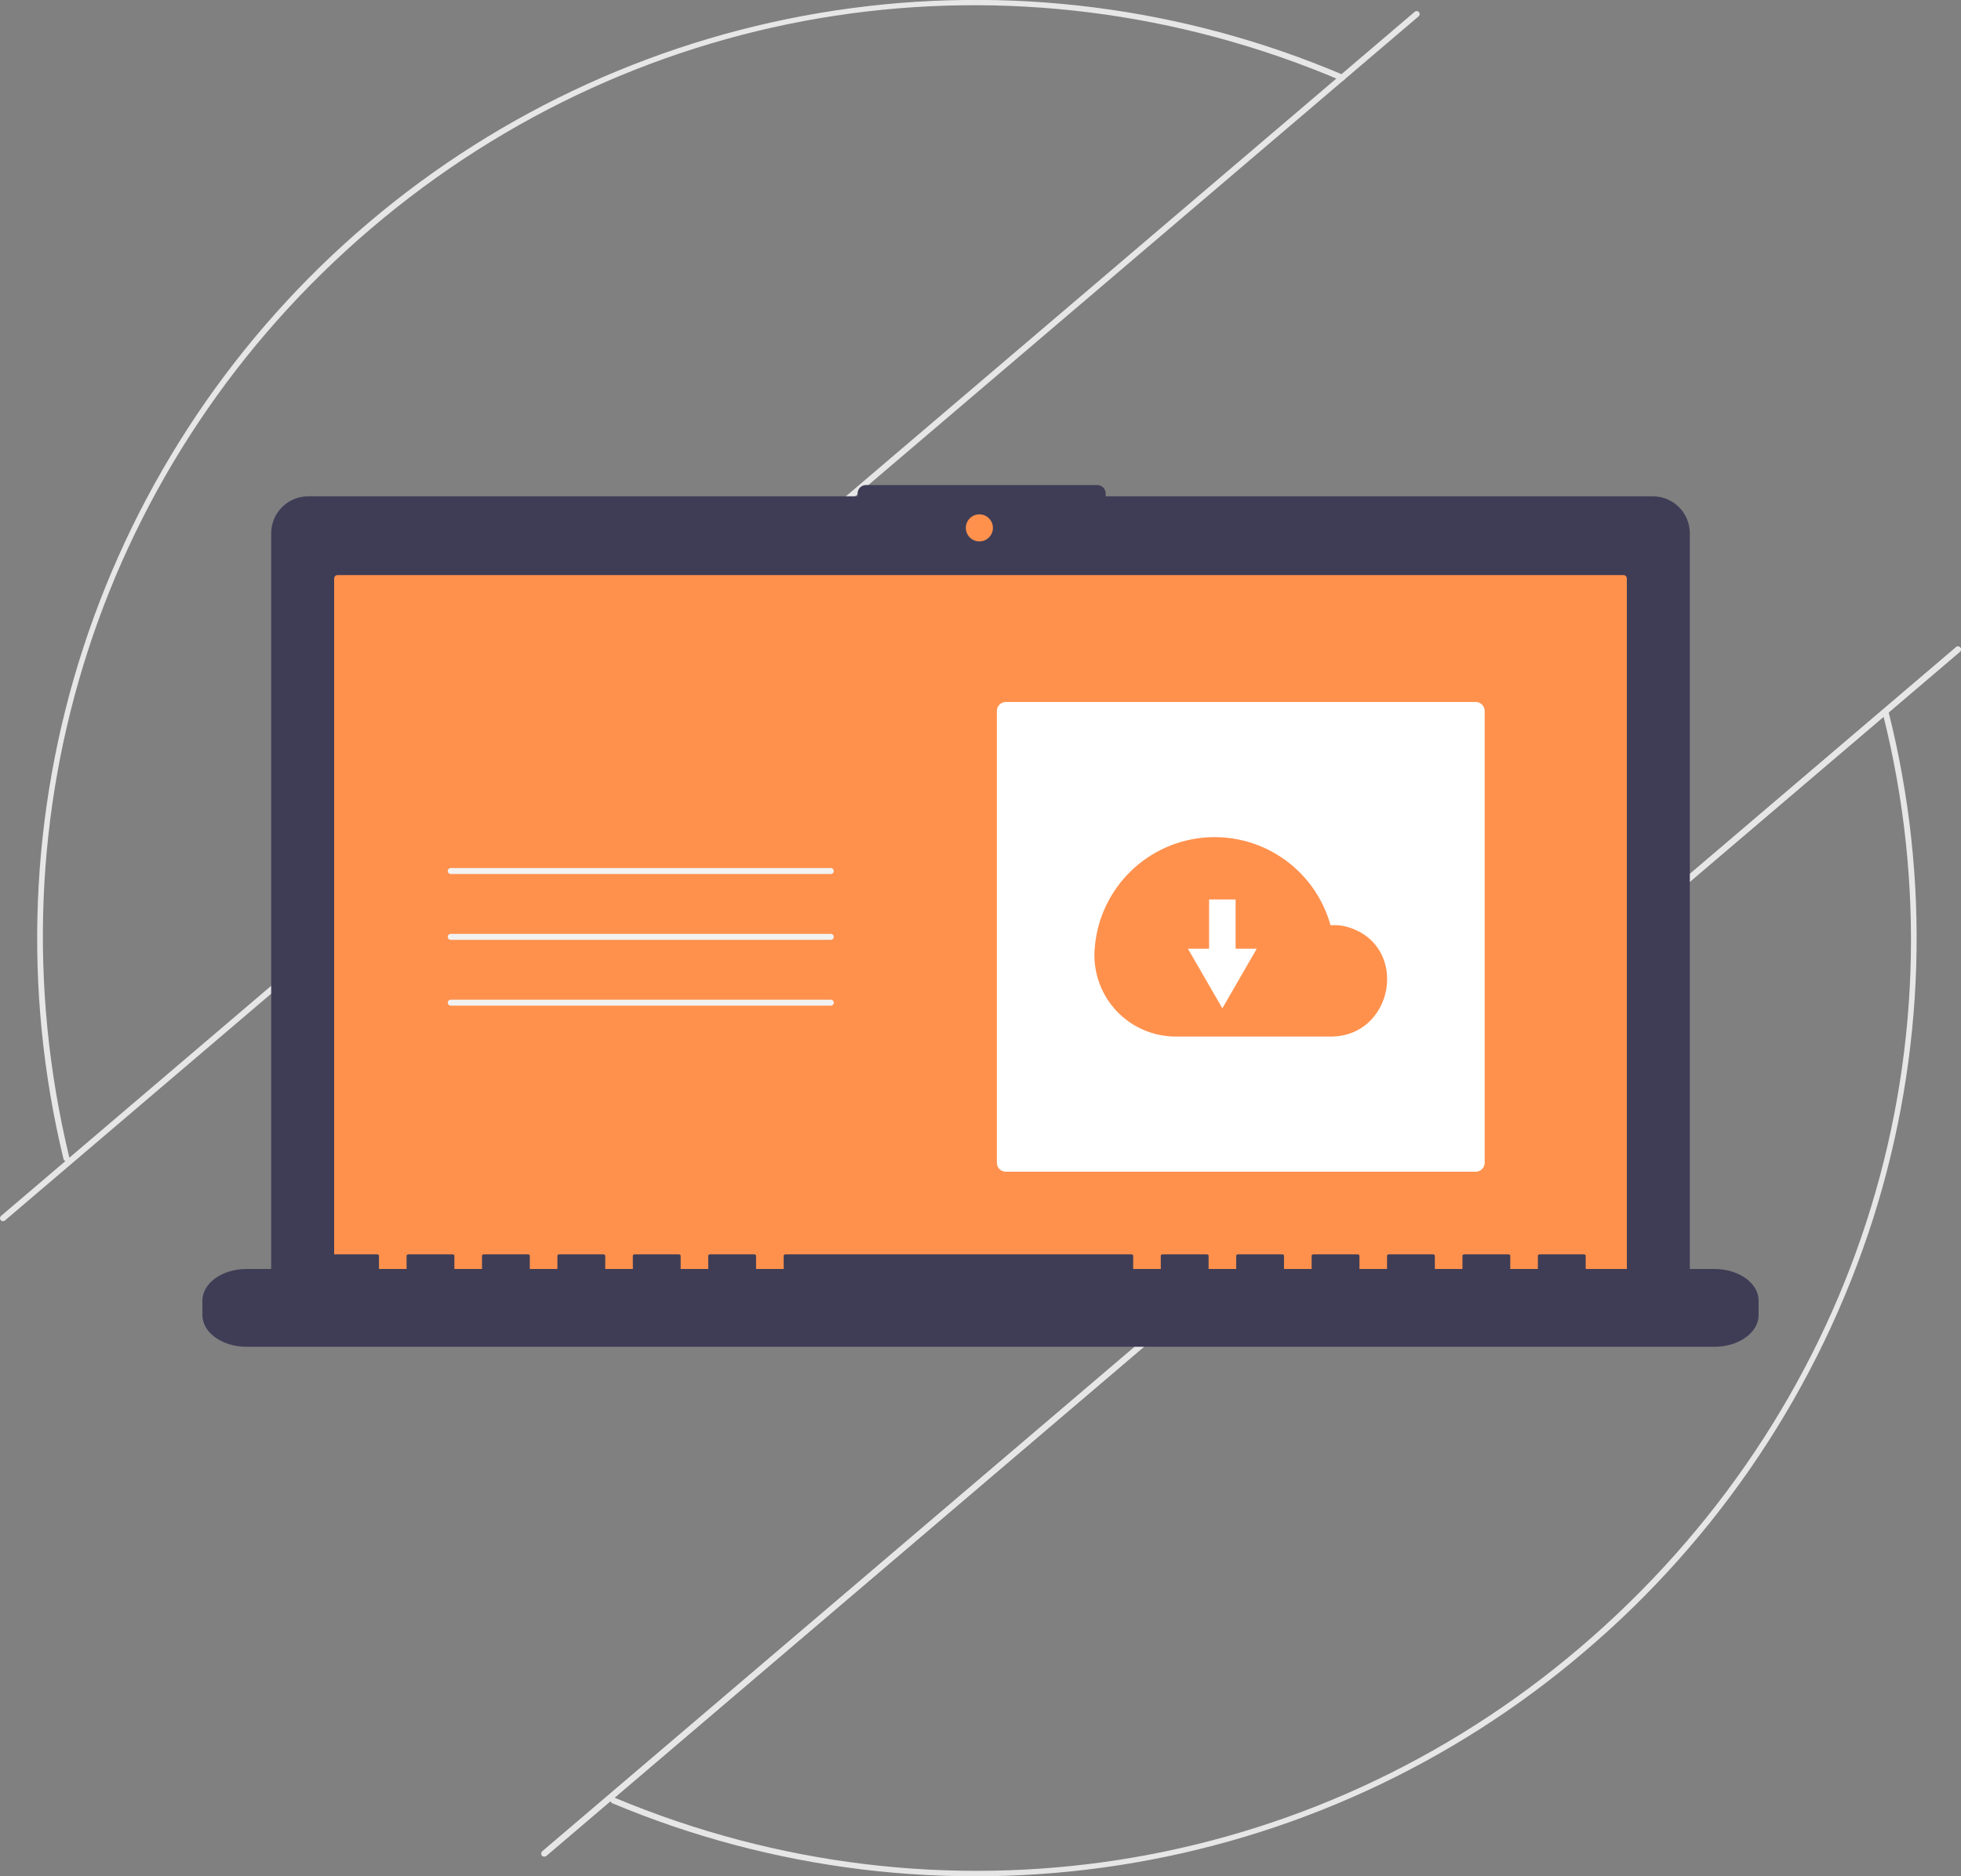 <svg width="116" height="111" viewBox="0 0 116 111" fill="none" xmlns="http://www.w3.org/2000/svg">
<rect x="0" y="0" width="116" height="111" fill="#808080" stroke="none"/>
<g clip-path="url(#clip0_114_255)">
<path d="M3.795 68.646C3.777 68.624 3.764 68.599 3.757 68.573C1.335 58.568 1.742 48.086 4.933 38.299C8.125 28.512 13.974 19.805 21.828 13.152C29.682 6.497 39.231 2.158 49.409 0.619C59.587 -0.921 69.992 0.4 79.462 4.434C79.484 4.443 79.503 4.456 79.519 4.473C79.536 4.489 79.549 4.509 79.557 4.531C79.566 4.552 79.57 4.575 79.57 4.598C79.57 4.622 79.565 4.645 79.556 4.666C79.547 4.687 79.534 4.707 79.517 4.723C79.5 4.739 79.481 4.752 79.459 4.761C79.438 4.77 79.415 4.774 79.391 4.774C79.368 4.774 79.345 4.769 79.324 4.76C59.948 -3.48 37.962 -0.122 21.946 13.523C6.027 27.084 -0.811 48.146 4.102 68.489C4.111 68.528 4.107 68.569 4.09 68.605C4.074 68.641 4.045 68.671 4.01 68.689C3.974 68.707 3.934 68.712 3.895 68.704C3.856 68.697 3.82 68.676 3.795 68.646Z" fill="#E6E6E6"/>
<path d="M36.154 106.635C36.129 106.605 36.114 106.567 36.112 106.527C36.111 106.487 36.123 106.448 36.146 106.416C36.169 106.384 36.203 106.36 36.242 106.35C36.28 106.339 36.321 106.342 36.358 106.357C55.66 114.441 77.54 111.039 93.46 97.477C109.627 83.704 116.492 62.533 111.377 42.225C111.371 42.202 111.37 42.179 111.374 42.156C111.377 42.133 111.385 42.111 111.397 42.091C111.409 42.071 111.424 42.053 111.443 42.04C111.462 42.026 111.483 42.016 111.506 42.01C111.528 42.004 111.552 42.003 111.575 42.007C111.598 42.01 111.62 42.018 111.64 42.03C111.66 42.042 111.677 42.057 111.691 42.076C111.705 42.095 111.715 42.116 111.72 42.139C114.203 52.007 113.888 62.371 110.811 72.071C107.626 82.067 101.692 90.964 93.689 97.747C85.874 104.408 76.365 108.769 66.219 110.347C56.073 111.925 45.689 110.657 36.221 106.684C36.195 106.673 36.172 106.656 36.154 106.635Z" fill="#E6E6E6"/>
<path d="M32.063 109.777C32.048 109.76 32.037 109.739 32.03 109.717C32.023 109.695 32.02 109.672 32.022 109.649C32.023 109.625 32.03 109.603 32.041 109.582C32.051 109.561 32.066 109.543 32.083 109.528L115.708 38.288C115.744 38.257 115.79 38.242 115.837 38.246C115.884 38.25 115.927 38.272 115.958 38.308C115.988 38.343 116.003 38.39 115.999 38.437C115.996 38.483 115.973 38.527 115.938 38.557L32.313 109.797C32.295 109.813 32.275 109.824 32.253 109.831C32.23 109.838 32.207 109.841 32.184 109.839C32.161 109.837 32.138 109.831 32.117 109.82C32.097 109.81 32.078 109.795 32.063 109.777Z" fill="#E6E6E6"/>
<path d="M0.042 72.186C0.027 72.168 0.016 72.148 0.009 72.126C0.001 72.103 -0.001 72.08 0.001 72.057C0.002 72.034 0.009 72.011 0.019 71.991C0.03 71.97 0.045 71.951 0.062 71.936L83.687 0.696C83.723 0.666 83.769 0.651 83.816 0.655C83.863 0.658 83.906 0.68 83.936 0.716C83.967 0.752 83.982 0.798 83.978 0.845C83.975 0.892 83.952 0.935 83.917 0.966L0.292 72.206C0.274 72.221 0.254 72.233 0.232 72.24C0.209 72.247 0.186 72.249 0.163 72.248C0.14 72.246 0.117 72.239 0.096 72.229C0.076 72.218 0.057 72.204 0.042 72.186Z" fill="#E6E6E6"/>
<path d="M32.063 109.777C32.048 109.76 32.037 109.739 32.03 109.717C32.023 109.695 32.02 109.672 32.022 109.649C32.023 109.625 32.03 109.603 32.041 109.582C32.051 109.561 32.066 109.543 32.083 109.528L115.708 38.288C115.744 38.257 115.79 38.242 115.837 38.246C115.884 38.25 115.927 38.272 115.958 38.308C115.988 38.343 116.003 38.39 115.999 38.437C115.996 38.483 115.973 38.527 115.938 38.557L32.313 109.797C32.295 109.813 32.275 109.824 32.253 109.831C32.23 109.838 32.207 109.841 32.184 109.839C32.161 109.837 32.138 109.831 32.117 109.82C32.097 109.81 32.078 109.795 32.063 109.777Z" fill="#E6E6E6"/>
<path d="M97.77 29.363H65.405V29.193C65.405 29.061 65.352 28.935 65.259 28.841C65.165 28.748 65.039 28.696 64.907 28.696H51.226C51.094 28.696 50.968 28.748 50.875 28.841C50.781 28.935 50.729 29.061 50.729 29.193V29.363H18.23C17.649 29.363 17.093 29.593 16.682 30.004C16.271 30.415 16.041 30.971 16.041 31.552V75.873C16.041 76.453 16.271 77.01 16.682 77.421C17.093 77.831 17.649 78.062 18.23 78.062H97.77C98.351 78.062 98.907 77.831 99.318 77.421C99.729 77.01 99.959 76.453 99.959 75.873V31.552C99.959 30.971 99.729 30.415 99.318 30.004C98.907 29.593 98.351 29.363 97.77 29.363Z" fill="#3F3D56"/>
<path d="M19.971 34.022C19.917 34.022 19.865 34.044 19.826 34.083C19.788 34.121 19.766 34.173 19.766 34.227V76.266C19.766 76.321 19.788 76.373 19.826 76.411C19.865 76.45 19.917 76.471 19.971 76.471H96.029C96.083 76.471 96.135 76.45 96.174 76.411C96.212 76.373 96.234 76.321 96.234 76.266V34.227C96.234 34.173 96.212 34.121 96.174 34.083C96.135 34.044 96.083 34.022 96.029 34.022H19.971Z" fill="#FF914D"/>
<path d="M57.933 32.031C58.375 32.031 58.734 31.673 58.734 31.231C58.734 30.789 58.375 30.43 57.933 30.43C57.491 30.43 57.133 30.789 57.133 31.231C57.133 31.673 57.491 32.031 57.933 32.031Z" fill="#FF914D"/>
<path d="M101.417 75.075H93.8V74.288C93.8 74.245 93.751 74.21 93.691 74.21H91.079C91.019 74.21 90.971 74.245 90.971 74.288V75.075H89.338V74.288C89.338 74.245 89.29 74.21 89.23 74.21H86.618C86.558 74.21 86.509 74.245 86.509 74.288V75.075H84.877V74.288C84.877 74.245 84.828 74.21 84.768 74.21H82.157C82.097 74.21 82.048 74.245 82.048 74.288V75.075H80.416V74.288C80.416 74.245 80.367 74.21 80.307 74.21H77.695C77.635 74.21 77.587 74.245 77.587 74.288V75.075H75.954V74.288C75.954 74.245 75.906 74.21 75.846 74.21H73.234C73.174 74.21 73.125 74.245 73.125 74.288V75.075H71.493V74.288C71.493 74.245 71.444 74.21 71.384 74.21H68.773C68.713 74.21 68.664 74.245 68.664 74.288V75.075H67.032V74.288C67.032 74.245 66.983 74.21 66.923 74.21H46.466C46.406 74.21 46.357 74.245 46.357 74.288V75.075H44.725V74.288C44.725 74.245 44.676 74.21 44.616 74.21H42.004C41.944 74.21 41.895 74.245 41.895 74.288V75.075H40.263V74.288C40.263 74.245 40.215 74.21 40.154 74.21H37.543C37.483 74.21 37.434 74.245 37.434 74.288V75.075H35.802V74.288C35.802 74.245 35.753 74.21 35.693 74.21H33.081C33.021 74.21 32.973 74.245 32.973 74.288V75.075H31.34V74.288C31.34 74.245 31.292 74.21 31.232 74.21H28.62C28.56 74.21 28.511 74.245 28.511 74.288V75.075H26.879V74.288C26.879 74.245 26.83 74.21 26.77 74.21H24.159C24.099 74.21 24.05 74.245 24.05 74.288V75.075H22.418V74.288C22.418 74.245 22.369 74.21 22.309 74.21H19.697C19.637 74.21 19.588 74.245 19.588 74.288V75.075H14.583C13.141 75.075 11.972 75.915 11.972 76.952V77.801C11.972 78.838 13.141 79.679 14.583 79.679H101.417C102.859 79.679 104.028 78.838 104.028 77.801V76.952C104.028 75.915 102.859 75.075 101.417 75.075Z" fill="#3F3D56"/>
<path d="M49.145 51.709H26.664C26.617 51.709 26.572 51.69 26.539 51.657C26.505 51.624 26.487 51.579 26.487 51.532C26.487 51.485 26.505 51.44 26.539 51.407C26.572 51.373 26.617 51.355 26.664 51.355H49.145C49.192 51.355 49.237 51.373 49.27 51.407C49.303 51.44 49.322 51.485 49.322 51.532C49.322 51.579 49.303 51.624 49.27 51.657C49.237 51.69 49.192 51.709 49.145 51.709Z" fill="#F2F2F2"/>
<path d="M49.145 55.603H26.664C26.617 55.603 26.572 55.585 26.539 55.552C26.505 55.518 26.487 55.473 26.487 55.426C26.487 55.379 26.505 55.334 26.539 55.301C26.572 55.268 26.617 55.249 26.664 55.249H49.145C49.192 55.249 49.237 55.268 49.27 55.301C49.303 55.334 49.322 55.379 49.322 55.426C49.322 55.473 49.303 55.518 49.27 55.552C49.237 55.585 49.192 55.603 49.145 55.603Z" fill="#F2F2F2"/>
<path d="M49.145 59.498H26.664C26.64 59.498 26.617 59.493 26.596 59.485C26.574 59.476 26.555 59.463 26.538 59.446C26.522 59.43 26.509 59.41 26.5 59.389C26.491 59.367 26.486 59.344 26.486 59.321C26.486 59.298 26.491 59.275 26.5 59.253C26.509 59.231 26.522 59.212 26.538 59.196C26.555 59.179 26.574 59.166 26.596 59.157C26.617 59.148 26.64 59.144 26.664 59.144H49.145C49.168 59.144 49.191 59.148 49.213 59.157C49.234 59.166 49.254 59.179 49.27 59.196C49.287 59.212 49.3 59.231 49.309 59.253C49.318 59.275 49.322 59.298 49.322 59.321C49.322 59.344 49.318 59.367 49.309 59.389C49.3 59.41 49.287 59.43 49.27 59.446C49.254 59.463 49.234 59.476 49.213 59.485C49.191 59.493 49.168 59.498 49.145 59.498Z" fill="#F2F2F2"/>
<path d="M87.292 41.53H59.5C59.207 41.53 58.969 41.768 58.969 42.061V68.792C58.969 69.085 59.207 69.323 59.5 69.323H87.292C87.585 69.323 87.823 69.085 87.823 68.792V42.061C87.823 41.768 87.585 41.53 87.292 41.53Z" fill="white"/>
<path d="M64.747 56.239C64.842 54.555 65.532 52.961 66.694 51.739C67.855 50.517 69.413 49.747 71.089 49.567C72.766 49.387 74.451 49.808 75.846 50.755C77.241 51.702 78.254 53.114 78.705 54.739C78.791 54.736 78.877 54.732 78.964 54.732C79.26 54.735 79.555 54.785 79.836 54.881C83.374 56.043 82.442 61.326 78.718 61.326H69.564C68.917 61.328 68.276 61.199 67.679 60.947C67.083 60.696 66.543 60.326 66.093 59.861C65.643 59.396 65.291 58.844 65.059 58.24C64.827 57.636 64.719 56.991 64.742 56.344C64.743 56.309 64.745 56.274 64.747 56.239Z" fill="#FF914D"/>
<path d="M73.09 56.128V53.216H71.522V56.128H70.27L71.288 57.891L72.306 59.654L73.324 57.891L74.342 56.128H73.09Z" fill="white"/>
</g>
<defs>
<clipPath id="clip0_114_255">
<rect width="116" height="111" fill="white"/>
</clipPath>
</defs>
</svg>

